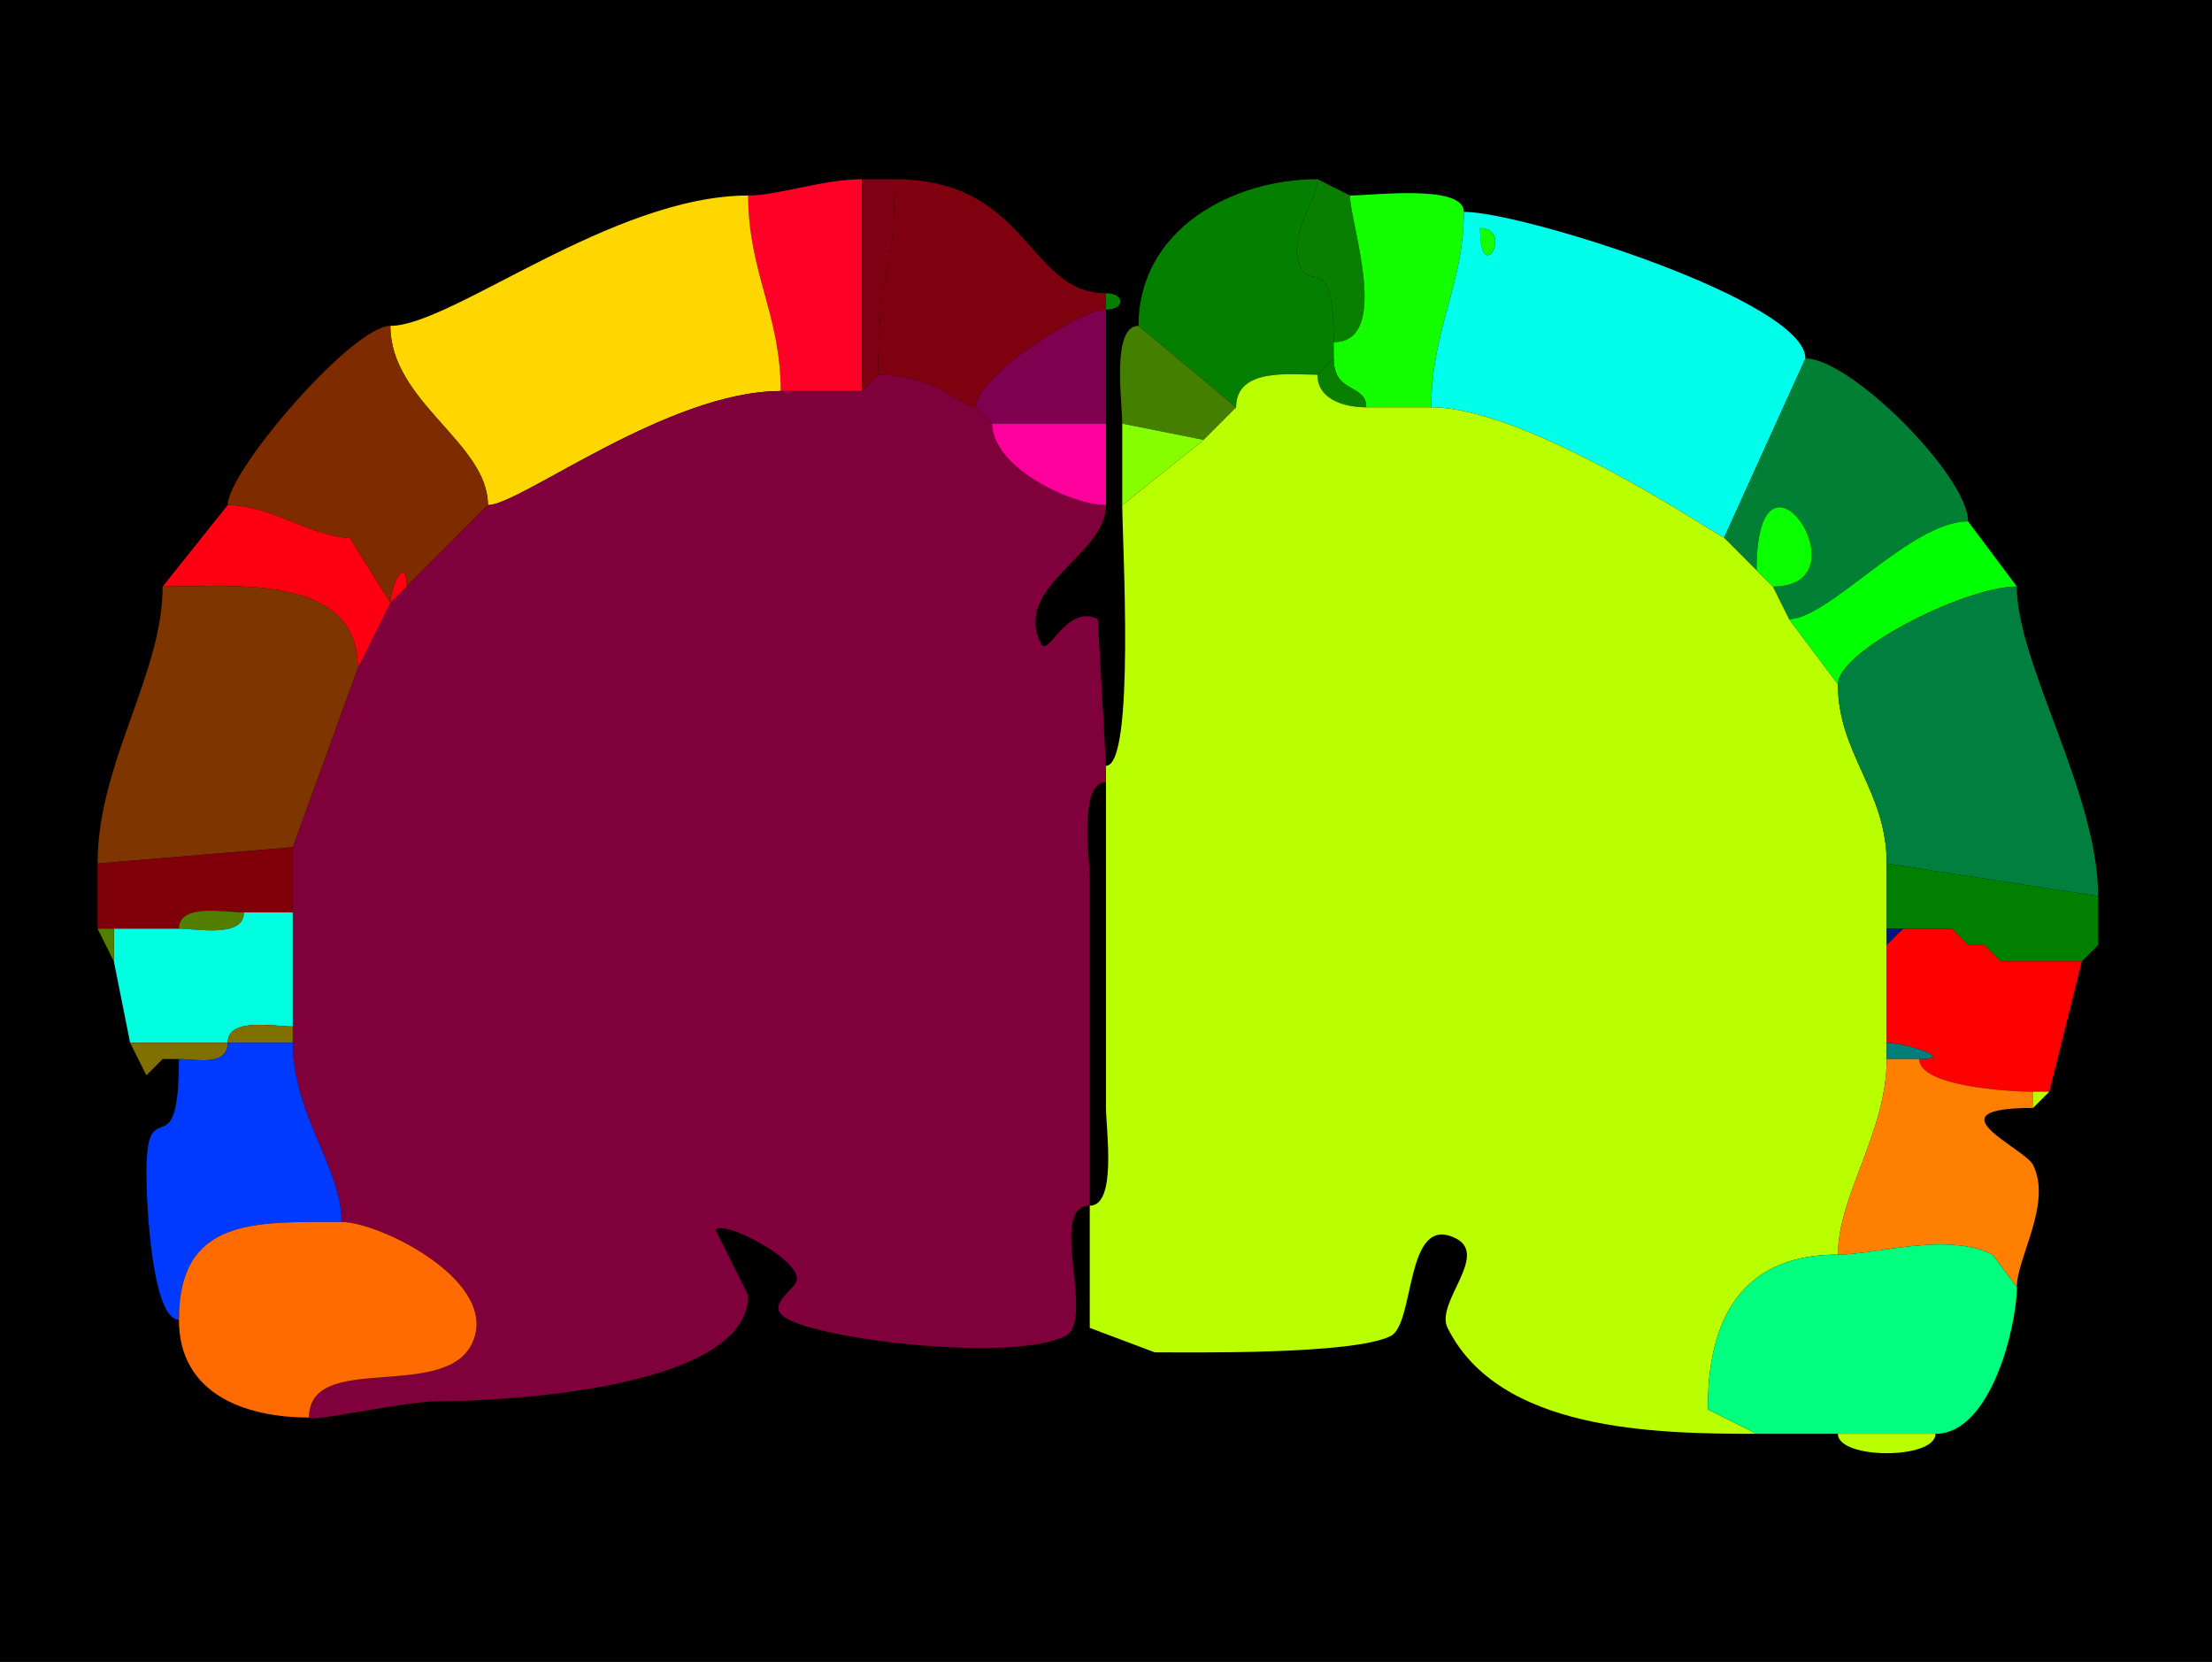<?xml version="1.0" encoding="UTF-8"?>
<svg xmlns="http://www.w3.org/2000/svg" xmlns:xlink="http://www.w3.org/1999/xlink" width="430px" height="323px" viewBox="0 0 430 323" version="1.1">
<g id="surface1">
<rect x="0" y="0" width="430" height="323" style="fill:rgb(0%,0%,0%);fill-opacity:1;stroke:none;"/>
<path style=" stroke:none;fill-rule:nonzero;fill:rgb(100%,0%,15.294%);fill-opacity:1;" d="M 151.766 76 L 167.574 76 C 167.574 60.938 167.574 49.098 167.574 34.832 C 159.957 34.832 151.191 38 145.441 38 C 145.441 52.883 151.766 61.117 151.766 76 Z M 151.766 76 "/>
<path style=" stroke:none;fill-rule:nonzero;fill:rgb(49.804%,0%,7.451%);fill-opacity:1;" d="M 170.734 72.832 L 167.574 76 C 167.574 60.938 167.574 49.098 167.574 34.832 C 167.574 34.832 173.898 34.832 173.898 34.832 C 173.898 56.945 170.734 49.34 170.734 72.832 Z M 170.734 72.832 "/>
<path style=" stroke:none;fill-rule:nonzero;fill:rgb(49.804%,0%,5.49%);fill-opacity:1;" d="M 170.734 72.832 C 181.34 72.832 187.145 79.168 189.707 79.168 C 189.707 73.18 209.859 60.168 215 60.168 C 215 60.168 215 57 215 57 C 199.738 57 200.055 34.832 173.898 34.832 C 173.898 56.945 170.734 49.34 170.734 72.832 Z M 170.734 72.832 "/>
<path style=" stroke:none;fill-rule:nonzero;fill:rgb(1.569%,49.804%,0%);fill-opacity:1;" d="M 256.102 72.832 C 250.977 72.832 240.293 71.375 240.293 79.168 C 240.293 79.168 221.324 63.332 221.324 63.332 C 221.324 44.535 239.59 34.832 256.102 34.832 C 256.102 39.34 249.848 46.055 252.941 52.25 C 254.863 56.102 259.266 49.113 259.266 66.5 C 259.266 66.5 259.266 69.668 259.266 69.668 C 259.266 69.668 256.102 72.832 256.102 72.832 Z M 256.102 72.832 "/>
<path style=" stroke:none;fill-rule:nonzero;fill:rgb(3.529%,49.804%,0%);fill-opacity:1;" d="M 262.426 38 C 262.426 43.289 270.57 66.5 259.266 66.5 C 259.266 49.113 254.863 56.102 252.941 52.25 C 249.848 46.055 256.102 39.34 256.102 34.832 C 256.102 34.832 262.426 38 262.426 38 Z M 262.426 38 "/>
<path style=" stroke:none;fill-rule:nonzero;fill:rgb(100%,84.314%,0%);fill-opacity:1;" d="M 151.766 76 C 129.777 76 101.133 98.168 94.852 98.168 C 94.852 86.07 75.883 78.133 75.883 63.332 C 87.75 63.332 119.008 38 145.441 38 C 145.441 52.883 151.766 61.117 151.766 76 Z M 151.766 76 "/>
<path style=" stroke:none;fill-rule:nonzero;fill:rgb(7.451%,100%,0%);fill-opacity:1;" d="M 265.59 79.168 L 278.234 79.168 C 278.234 64.035 284.559 55.398 284.559 41.168 C 284.559 35.742 266.871 38 262.426 38 C 262.426 43.289 270.57 66.5 259.266 66.5 C 259.266 66.5 259.266 69.668 259.266 69.668 C 259.266 76.68 265.59 74.477 265.59 79.168 Z M 265.59 79.168 "/>
<path style=" stroke:none;fill-rule:evenodd;fill:rgb(0%,100%,92.157%);fill-opacity:1;" d="M 287.719 44.332 C 287.719 56.195 294.332 44.332 287.719 44.332 M 278.234 79.168 C 297.25 79.168 334.469 104.5 335.148 104.5 C 335.148 104.5 350.957 69.668 350.957 69.668 C 350.957 58.465 295.871 41.168 284.559 41.168 C 284.559 55.398 278.234 64.035 278.234 79.168 Z M 278.234 79.168 "/>
<path style=" stroke:none;fill-rule:nonzero;fill:rgb(7.451%,100%,0%);fill-opacity:1;" d="M 287.719 44.332 C 287.719 56.195 294.332 44.332 287.719 44.332 Z M 287.719 44.332 "/>
<path style=" stroke:none;fill-rule:nonzero;fill:rgb(1.569%,49.804%,0%);fill-opacity:1;" d="M 215 57 C 218.75 57 218.75 60.168 215 60.168 C 215 60.168 215 57 215 57 Z M 215 57 "/>
<path style=" stroke:none;fill-rule:nonzero;fill:rgb(49.804%,0%,30.588%);fill-opacity:1;" d="M 192.867 82.332 L 215 82.332 C 215 82.332 215 60.168 215 60.168 C 209.859 60.168 189.707 73.18 189.707 79.168 C 189.707 79.168 192.867 82.332 192.867 82.332 Z M 192.867 82.332 "/>
<path style=" stroke:none;fill-rule:nonzero;fill:rgb(49.804%,16.863%,0%);fill-opacity:1;" d="M 79.043 114 C 79.043 107.574 75.883 113.816 75.883 117.168 C 75.883 117.168 67.977 104.5 67.977 104.5 C 60.918 104.5 52.621 98.168 44.266 98.168 C 44.266 91.496 68.527 63.332 75.883 63.332 C 75.883 78.133 94.852 86.07 94.852 98.168 C 94.852 98.168 79.043 114 79.043 114 Z M 79.043 114 "/>
<path style=" stroke:none;fill-rule:nonzero;fill:rgb(26.667%,49.804%,0%);fill-opacity:1;" d="M 218.16 82.332 L 233.969 85.5 C 233.969 85.5 240.293 79.168 240.293 79.168 C 240.293 79.168 221.324 63.332 221.324 63.332 C 215.996 63.332 218.16 78.152 218.16 82.332 Z M 218.16 82.332 "/>
<path style=" stroke:none;fill-rule:nonzero;fill:rgb(49.804%,0%,22.745%);fill-opacity:1;" d="M 66.398 237.5 C 73.938 237.5 97.648 249.316 91.691 261.25 C 86.133 272.387 60.074 262.586 60.074 275.5 C 60.074 276.586 78.461 272.332 85.367 272.332 C 97.828 272.332 145.441 269.984 145.441 251.75 C 145.441 251.75 139.117 239.082 139.117 239.082 C 140.203 236.91 154.926 244.328 154.926 248.582 C 154.926 250.645 147.977 253.812 153.344 256.5 C 161.766 260.715 197.148 264.648 207.094 259.668 C 213.059 256.68 203.547 234.332 211.84 234.332 C 211.84 234.332 211.84 171 211.84 171 C 211.84 166.816 209.676 152 215 152 C 215 152 215 148.832 215 148.832 C 215 148.832 213.418 120.332 213.418 120.332 C 207.242 117.238 203.789 127.961 202.352 125.082 C 196.75 113.859 215 108.051 215 98.168 C 208.199 98.168 192.867 90.812 192.867 82.332 C 192.867 82.332 189.707 79.168 189.707 79.168 C 187.145 79.168 181.34 72.832 170.734 72.832 C 170.734 72.832 167.574 76 167.574 76 C 167.574 76 151.766 76 151.766 76 C 129.777 76 101.133 98.168 94.852 98.168 C 94.852 98.168 79.043 114 79.043 114 C 79.043 114 75.883 117.168 75.883 117.168 C 75.883 117.168 69.559 129.832 69.559 129.832 C 69.559 129.832 56.91 164.668 56.91 164.668 C 56.91 164.668 56.91 177.332 56.91 177.332 C 56.91 177.332 56.91 199.5 56.91 199.5 C 56.91 199.5 56.91 202.668 56.91 202.668 C 56.91 216.551 66.398 226.98 66.398 237.5 Z M 66.398 237.5 "/>
<path style=" stroke:none;fill-rule:nonzero;fill:rgb(3.529%,49.804%,0%);fill-opacity:1;" d="M 256.102 72.832 C 256.102 77.828 261.672 79.168 265.59 79.168 C 265.59 74.477 259.266 76.68 259.266 69.668 C 259.266 69.668 256.102 72.832 256.102 72.832 Z M 256.102 72.832 "/>
<path style=" stroke:none;fill-rule:nonzero;fill:rgb(0%,49.804%,20.784%);fill-opacity:1;" d="M 344.633 114 L 347.793 120.332 C 355.48 120.332 371.43 101.332 382.574 101.332 C 382.574 92.555 359.812 69.668 350.957 69.668 C 350.957 69.668 335.148 104.5 335.148 104.5 C 335.148 104.5 341.469 110.832 341.469 110.832 C 341.469 81.559 363.277 114 344.633 114 Z M 344.633 114 "/>
<path style=" stroke:none;fill-rule:nonzero;fill:rgb(72.941%,100%,0%);fill-opacity:1;" d="M 357.281 243.832 C 334.66 243.832 331.984 262.215 331.984 273.918 L 341.469 278.668 C 321.48 278.668 291.398 278.121 281.398 258.082 C 278.945 253.172 289.562 243.965 282.977 240.668 C 273.066 235.703 275.148 257.254 270.332 259.668 C 263.027 263.324 231.734 262.832 224.484 262.832 C 224.484 262.832 211.84 258.082 211.84 258.082 C 211.84 258.082 211.84 234.332 211.84 234.332 C 217.164 234.332 215 219.516 215 215.332 C 215 215.332 215 152 215 152 C 215 152 215 148.832 215 148.832 C 220.695 148.832 218.16 105 218.16 98.168 C 218.16 98.168 233.969 85.5 233.969 85.5 C 233.969 85.5 240.293 79.168 240.293 79.168 C 240.293 71.375 250.977 72.832 256.102 72.832 C 256.102 77.828 261.672 79.168 265.59 79.168 C 265.59 79.168 278.234 79.168 278.234 79.168 C 297.25 79.168 334.469 104.5 335.148 104.5 C 335.148 104.5 341.469 110.832 341.469 110.832 C 341.469 110.832 344.633 114 344.633 114 C 344.633 114 347.793 120.332 347.793 120.332 C 347.793 120.332 357.281 133 357.281 133 C 357.281 146.516 366.766 153.609 366.766 167.832 C 366.766 167.832 366.766 180.5 366.766 180.5 C 366.766 180.5 366.766 183.668 366.766 183.668 C 366.766 183.668 366.766 202.668 366.766 202.668 C 366.766 202.668 366.766 205.832 366.766 205.832 C 366.766 220.062 357.281 232.375 357.281 243.832 Z M 357.281 243.832 "/>
<path style=" stroke:none;fill-rule:nonzero;fill:rgb(100%,0%,61.176%);fill-opacity:1;" d="M 215 82.332 L 215 98.168 C 208.199 98.168 192.867 90.812 192.867 82.332 C 192.867 82.332 215 82.332 215 82.332 Z M 215 82.332 "/>
<path style=" stroke:none;fill-rule:nonzero;fill:rgb(53.333%,100%,0%);fill-opacity:1;" d="M 233.969 85.5 L 218.16 98.168 C 218.16 98.168 218.16 82.332 218.16 82.332 C 218.16 82.332 233.969 85.5 233.969 85.5 Z M 233.969 85.5 "/>
<path style=" stroke:none;fill-rule:nonzero;fill:rgb(100%,0%,7.451%);fill-opacity:1;" d="M 75.883 117.168 L 69.559 129.832 C 69.559 111.418 45.531 114 31.617 114 C 31.617 114 44.266 98.168 44.266 98.168 C 52.621 98.168 60.918 104.5 67.977 104.5 C 67.977 104.5 75.883 117.168 75.883 117.168 Z M 75.883 117.168 "/>
<path style=" stroke:none;fill-rule:nonzero;fill:rgb(3.529%,100%,0%);fill-opacity:1;" d="M 341.469 110.832 L 344.633 114 C 363.277 114 341.469 81.559 341.469 110.832 Z M 341.469 110.832 "/>
<path style=" stroke:none;fill-rule:nonzero;fill:rgb(0%,100%,0%);fill-opacity:1;" d="M 347.793 120.332 L 357.281 133 C 357.281 126.496 381.918 114 392.059 114 C 392.059 114 382.574 101.332 382.574 101.332 C 371.43 101.332 355.48 120.332 347.793 120.332 Z M 347.793 120.332 "/>
<path style=" stroke:none;fill-rule:nonzero;fill:rgb(49.804%,20.784%,0%);fill-opacity:1;" d="M 56.91 164.668 L 18.969 167.832 C 18.969 148.305 31.617 131.133 31.617 114 C 45.531 114 69.559 111.418 69.559 129.832 C 69.559 129.832 56.91 164.668 56.91 164.668 Z M 56.91 164.668 "/>
<path style=" stroke:none;fill-rule:nonzero;fill:rgb(100%,0%,7.451%);fill-opacity:1;" d="M 79.043 114 L 75.883 117.168 C 75.883 113.816 79.043 107.574 79.043 114 Z M 79.043 114 "/>
<path style=" stroke:none;fill-rule:nonzero;fill:rgb(0%,49.804%,24.706%);fill-opacity:1;" d="M 366.766 167.832 L 407.867 174.168 C 407.867 154.172 392.059 129 392.059 114 C 381.918 114 357.281 126.496 357.281 133 C 357.281 146.516 366.766 153.609 366.766 167.832 Z M 366.766 167.832 "/>
<path style=" stroke:none;fill-rule:nonzero;fill:rgb(49.804%,0%,3.529%);fill-opacity:1;" d="M 22.133 180.5 L 34.781 180.5 C 34.781 175.5 43.805 177.332 47.426 177.332 C 47.426 177.332 56.91 177.332 56.91 177.332 C 56.91 177.332 56.91 164.668 56.91 164.668 C 56.91 164.668 18.969 167.832 18.969 167.832 C 18.969 167.832 18.969 180.5 18.969 180.5 C 18.969 180.5 22.133 180.5 22.133 180.5 Z M 22.133 180.5 "/>
<path style=" stroke:none;fill-rule:nonzero;fill:rgb(0%,49.804%,0%);fill-opacity:1;" d="M 388.898 186.832 C 396.012 186.832 399.57 186.832 404.707 186.832 C 404.707 186.832 407.867 183.668 407.867 183.668 C 407.867 183.668 407.867 174.168 407.867 174.168 C 407.867 174.168 366.766 167.832 366.766 167.832 C 366.766 167.832 366.766 180.5 366.766 180.5 C 366.766 180.5 369.926 180.5 369.926 180.5 C 369.926 180.5 379.41 180.5 379.41 180.5 C 379.41 180.5 382.574 183.668 382.574 183.668 C 382.574 183.668 385.734 183.668 385.734 183.668 C 385.734 183.668 388.898 186.832 388.898 186.832 Z M 388.898 186.832 "/>
<path style=" stroke:none;fill-rule:nonzero;fill:rgb(32.549%,49.804%,0%);fill-opacity:1;" d="M 47.426 177.332 C 43.805 177.332 34.781 175.5 34.781 180.5 C 38.398 180.5 47.426 182.332 47.426 177.332 Z M 47.426 177.332 "/>
<path style=" stroke:none;fill-rule:nonzero;fill:rgb(0%,100%,88.235%);fill-opacity:1;" d="M 25.293 202.668 L 44.266 202.668 C 44.266 197.668 53.289 199.5 56.91 199.5 C 56.91 199.5 56.91 177.332 56.91 177.332 C 56.91 177.332 47.426 177.332 47.426 177.332 C 47.426 182.332 38.398 180.5 34.781 180.5 C 34.781 180.5 22.133 180.5 22.133 180.5 C 22.133 180.5 22.133 186.832 22.133 186.832 C 22.133 186.832 25.293 202.668 25.293 202.668 Z M 25.293 202.668 "/>
<path style=" stroke:none;fill-rule:nonzero;fill:rgb(32.549%,49.804%,0%);fill-opacity:1;" d="M 22.133 180.5 L 22.133 186.832 C 22.133 186.832 18.969 180.5 18.969 180.5 C 18.969 180.5 22.133 180.5 22.133 180.5 Z M 22.133 180.5 "/>
<path style=" stroke:none;fill-rule:nonzero;fill:rgb(0%,7.451%,49.804%);fill-opacity:1;" d="M 369.926 180.5 L 366.766 183.668 C 366.766 183.668 366.766 180.5 366.766 180.5 C 366.766 180.5 369.926 180.5 369.926 180.5 Z M 369.926 180.5 "/>
<path style=" stroke:none;fill-rule:nonzero;fill:rgb(100%,0%,0%);fill-opacity:1;" d="M 395.219 212.168 L 398.383 212.168 C 398.383 212.168 404.707 186.832 404.707 186.832 C 399.57 186.832 396.012 186.832 388.898 186.832 C 388.898 186.832 385.734 183.668 385.734 183.668 C 385.734 183.668 382.574 183.668 382.574 183.668 C 382.574 183.668 379.41 180.5 379.41 180.5 C 379.41 180.5 369.926 180.5 369.926 180.5 C 369.926 180.5 366.766 183.668 366.766 183.668 C 366.766 183.668 366.766 202.668 366.766 202.668 C 369.969 202.668 380.703 205.832 373.09 205.832 C 373.09 211.098 390.184 212.168 395.219 212.168 Z M 395.219 212.168 "/>
<path style=" stroke:none;fill-rule:nonzero;fill:rgb(0%,7.451%,49.804%);fill-opacity:1;" d="M 379.41 180.5 L 382.574 183.668 C 382.574 183.668 379.41 180.5 379.41 180.5 Z M 379.41 180.5 "/>
<path style=" stroke:none;fill-rule:nonzero;fill:rgb(0%,7.451%,49.804%);fill-opacity:1;" d="M 385.734 183.668 L 388.898 186.832 C 388.898 186.832 385.734 183.668 385.734 183.668 Z M 385.734 183.668 "/>
<path style=" stroke:none;fill-rule:nonzero;fill:rgb(0%,7.451%,49.804%);fill-opacity:1;" d="M 407.867 183.668 L 404.707 186.832 C 404.707 186.832 407.867 183.668 407.867 183.668 Z M 407.867 183.668 "/>
<path style=" stroke:none;fill-rule:nonzero;fill:rgb(49.804%,43.922%,0%);fill-opacity:1;" d="M 44.266 202.668 L 56.91 202.668 C 56.91 202.668 56.91 199.5 56.91 199.5 C 53.289 199.5 44.266 197.668 44.266 202.668 Z M 44.266 202.668 "/>
<path style=" stroke:none;fill-rule:nonzero;fill:rgb(49.804%,43.922%,0%);fill-opacity:1;" d="M 31.617 205.832 L 34.781 205.832 C 38.094 205.832 44.266 207.332 44.266 202.668 C 44.266 202.668 25.293 202.668 25.293 202.668 C 25.293 202.668 28.457 209 28.457 209 C 28.457 209 31.617 205.832 31.617 205.832 Z M 31.617 205.832 "/>
<path style=" stroke:none;fill-rule:nonzero;fill:rgb(0%,22.745%,100%);fill-opacity:1;" d="M 66.398 237.5 C 49.656 237.5 34.781 236.535 34.781 256.5 C 29.488 256.5 28.457 233.57 28.457 228 C 28.457 211.109 34.781 228.227 34.781 205.832 C 38.094 205.832 44.266 207.332 44.266 202.668 C 44.266 202.668 56.91 202.668 56.91 202.668 C 56.91 216.551 66.398 226.98 66.398 237.5 Z M 66.398 237.5 "/>
<path style=" stroke:none;fill-rule:nonzero;fill:rgb(0%,49.804%,47.843%);fill-opacity:1;" d="M 366.766 205.832 L 373.09 205.832 C 380.703 205.832 369.969 202.668 366.766 202.668 C 366.766 202.668 366.766 205.832 366.766 205.832 Z M 366.766 205.832 "/>
<path style=" stroke:none;fill-rule:nonzero;fill:rgb(0%,22.745%,100%);fill-opacity:1;" d="M 31.617 205.832 L 28.457 209 C 28.457 209 31.617 205.832 31.617 205.832 Z M 31.617 205.832 "/>
<path style=" stroke:none;fill-rule:nonzero;fill:rgb(100%,49.804%,0%);fill-opacity:1;" d="M 357.281 243.832 C 364.832 243.832 378.441 239.391 387.316 243.832 L 392.059 250.168 C 392.059 244.453 398.957 233.902 395.219 226.418 C 393.562 223.098 374.793 215.332 395.219 215.332 C 395.219 215.332 395.219 212.168 395.219 212.168 C 390.184 212.168 373.09 211.098 373.09 205.832 C 373.09 205.832 366.766 205.832 366.766 205.832 C 366.766 220.062 357.281 232.375 357.281 243.832 Z M 357.281 243.832 "/>
<path style=" stroke:none;fill-rule:nonzero;fill:rgb(72.941%,100%,0%);fill-opacity:1;" d="M 398.383 212.168 L 395.219 215.332 C 395.219 215.332 395.219 212.168 395.219 212.168 C 395.219 212.168 398.383 212.168 398.383 212.168 Z M 398.383 212.168 "/>
<path style=" stroke:none;fill-rule:nonzero;fill:rgb(100%,41.961%,0%);fill-opacity:1;" d="M 34.781 256.5 C 34.781 270.84 47.484 275.5 60.074 275.5 C 60.074 262.586 86.133 272.387 91.691 261.25 C 97.648 249.316 73.938 237.5 66.398 237.5 C 49.656 237.5 34.781 236.535 34.781 256.5 Z M 34.781 256.5 "/>
<path style=" stroke:none;fill-rule:nonzero;fill:rgb(0%,100%,49.804%);fill-opacity:1;" d="M 357.281 278.668 L 376.25 278.668 C 387.051 278.668 392.059 257.707 392.059 250.168 C 392.059 250.168 387.316 243.832 387.316 243.832 C 378.441 239.391 364.832 243.832 357.281 243.832 C 334.66 243.832 331.984 262.215 331.984 273.918 C 331.984 273.918 341.469 278.668 341.469 278.668 C 341.469 278.668 357.281 278.668 357.281 278.668 Z M 357.281 278.668 "/>
<path style=" stroke:none;fill-rule:nonzero;fill:rgb(72.941%,100%,0%);fill-opacity:1;" d="M 357.281 278.668 L 376.25 278.668 C 376.25 283.691 357.281 283.691 357.281 278.668 Z M 357.281 278.668 "/>
</g>
</svg>
